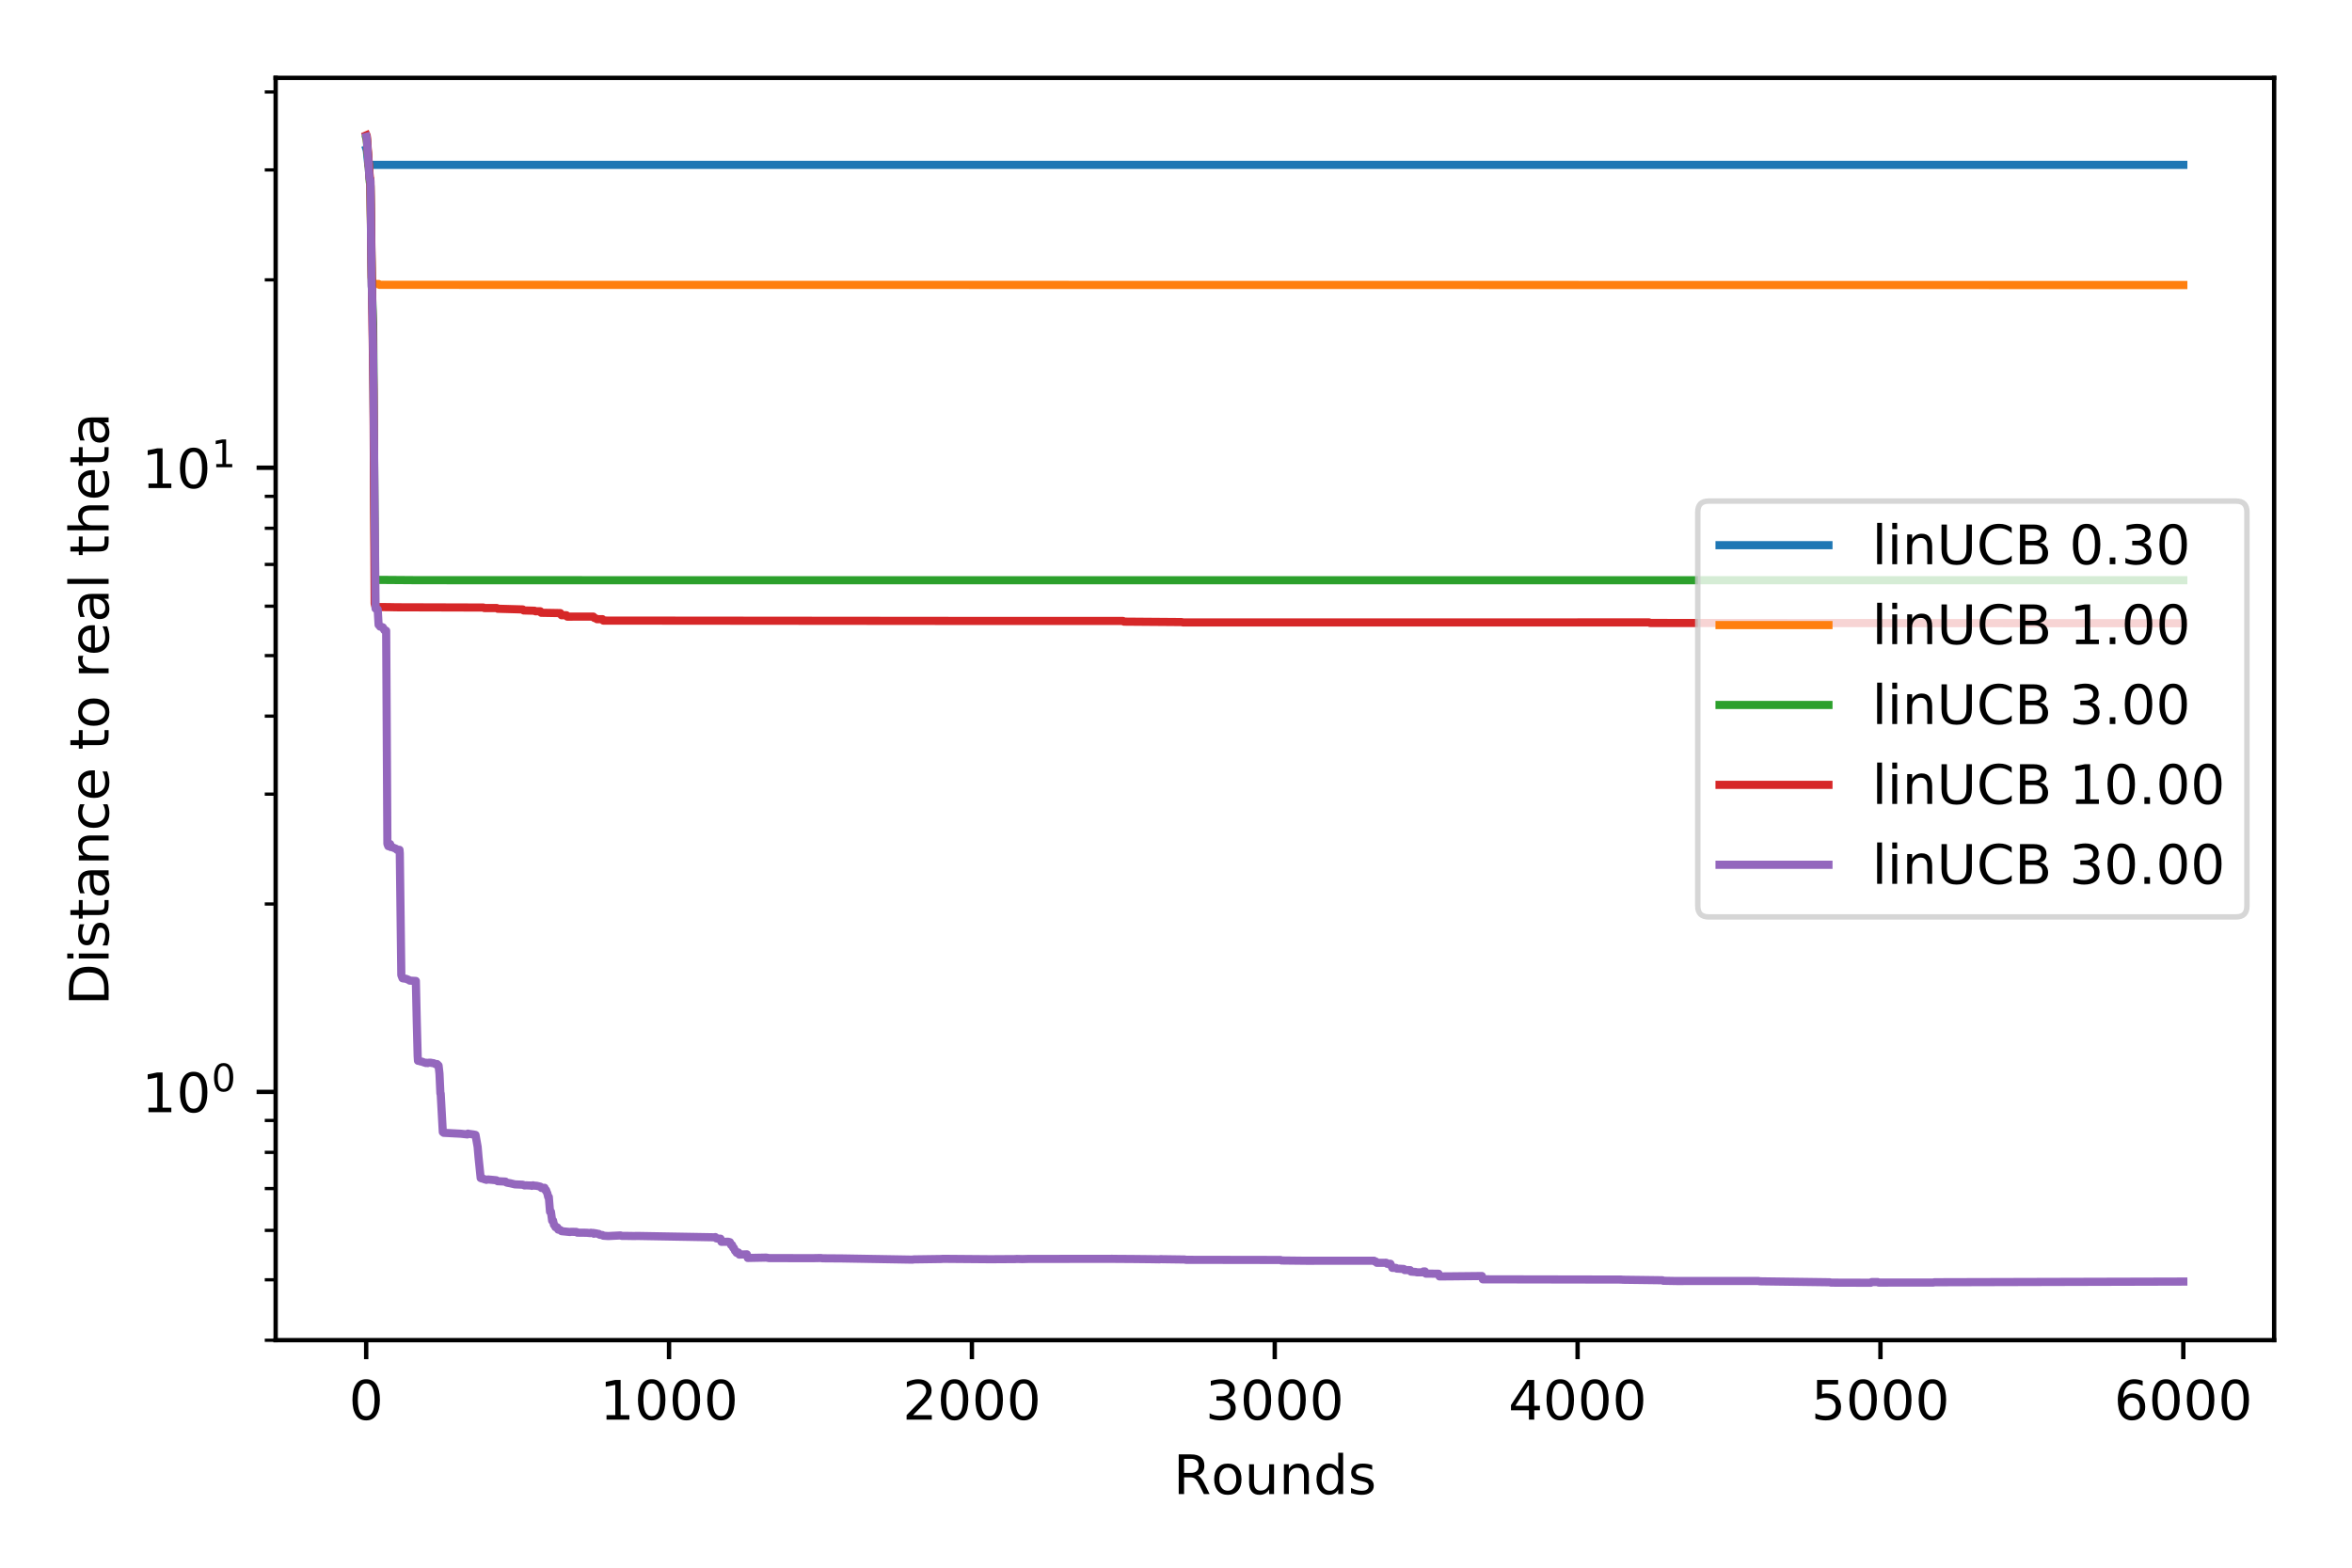 <?xml version="1.0" encoding="utf-8" standalone="no"?>
<!DOCTYPE svg PUBLIC "-//W3C//DTD SVG 1.1//EN"
  "http://www.w3.org/Graphics/SVG/1.1/DTD/svg11.dtd">
<!-- Created with matplotlib (http://matplotlib.org/) -->
<svg height="288pt" version="1.1" viewBox="0 0 432 288" width="432pt" xmlns="http://www.w3.org/2000/svg" xmlns:xlink="http://www.w3.org/1999/xlink">
 <defs>
  <style type="text/css">
*{stroke-linecap:butt;stroke-linejoin:round;}
  </style>
 </defs>
 <g id="figure_1">
  <g id="patch_1">
   <path d="M 0 288 
L 432 288 
L 432 0 
L 0 0 
z
" style="fill:#ffffff;"/>
  </g>
  <g id="axes_1">
   <g id="patch_2">
    <path d="M 50.63 246.2 
L 417.7 246.2 
L 417.7 14.3 
L 50.63 14.3 
z
" style="fill:#ffffff;"/>
   </g>
   <g id="matplotlib.axis_1">
    <g id="xtick_1">
     <g id="line2d_1">
      <defs>
       <path d="M 0 0 
L 0 3.5 
" id="m20b66bc6ea" style="stroke:#000000;stroke-width:0.8;"/>
      </defs>
      <g>
       <use style="stroke:#000000;stroke-width:0.8;" x="67.259" xlink:href="#m20b66bc6ea" y="246.2"/>
      </g>
     </g>
     <g id="text_1">
      <!-- 0 -->
      <defs>
       <path d="M 31.781 66.406 
Q 24.172 66.406 20.328 58.906 
Q 16.5 51.422 16.5 36.375 
Q 16.5 21.391 20.328 13.891 
Q 24.172 6.391 31.781 6.391 
Q 39.453 6.391 43.281 13.891 
Q 47.125 21.391 47.125 36.375 
Q 47.125 51.422 43.281 58.906 
Q 39.453 66.406 31.781 66.406 
z
M 31.781 74.219 
Q 44.047 74.219 50.516 64.516 
Q 56.984 54.828 56.984 36.375 
Q 56.984 17.969 50.516 8.266 
Q 44.047 -1.422 31.781 -1.422 
Q 19.531 -1.422 13.062 8.266 
Q 6.594 17.969 6.594 36.375 
Q 6.594 54.828 13.062 64.516 
Q 19.531 74.219 31.781 74.219 
z
" id="DejaVuSans-30"/>
      </defs>
      <g transform="translate(64.078 260.798)scale(0.1 -0.1)">
       <use xlink:href="#DejaVuSans-30"/>
      </g>
     </g>
    </g>
    <g id="xtick_2">
     <g id="line2d_2">
      <g>
       <use style="stroke:#000000;stroke-width:0.8;" x="122.885" xlink:href="#m20b66bc6ea" y="246.2"/>
      </g>
     </g>
     <g id="text_2">
      <!-- 1000 -->
      <defs>
       <path d="M 12.406 8.297 
L 28.516 8.297 
L 28.516 63.922 
L 10.984 60.406 
L 10.984 69.391 
L 28.422 72.906 
L 38.281 72.906 
L 38.281 8.297 
L 54.391 8.297 
L 54.391 0 
L 12.406 0 
z
" id="DejaVuSans-31"/>
      </defs>
      <g transform="translate(110.16 260.798)scale(0.1 -0.1)">
       <use xlink:href="#DejaVuSans-31"/>
       <use x="63.623" xlink:href="#DejaVuSans-30"/>
       <use x="127.246" xlink:href="#DejaVuSans-30"/>
       <use x="190.869" xlink:href="#DejaVuSans-30"/>
      </g>
     </g>
    </g>
    <g id="xtick_3">
     <g id="line2d_3">
      <g>
       <use style="stroke:#000000;stroke-width:0.8;" x="178.511" xlink:href="#m20b66bc6ea" y="246.2"/>
      </g>
     </g>
     <g id="text_3">
      <!-- 2000 -->
      <defs>
       <path d="M 19.188 8.297 
L 53.609 8.297 
L 53.609 0 
L 7.328 0 
L 7.328 8.297 
Q 12.938 14.109 22.625 23.891 
Q 32.328 33.688 34.812 36.531 
Q 39.547 41.844 41.422 45.531 
Q 43.312 49.219 43.312 52.781 
Q 43.312 58.594 39.234 62.25 
Q 35.156 65.922 28.609 65.922 
Q 23.969 65.922 18.812 64.312 
Q 13.672 62.703 7.812 59.422 
L 7.812 69.391 
Q 13.766 71.781 18.938 73 
Q 24.125 74.219 28.422 74.219 
Q 39.75 74.219 46.484 68.547 
Q 53.219 62.891 53.219 53.422 
Q 53.219 48.922 51.531 44.891 
Q 49.859 40.875 45.406 35.406 
Q 44.188 33.984 37.641 27.219 
Q 31.109 20.453 19.188 8.297 
z
" id="DejaVuSans-32"/>
      </defs>
      <g transform="translate(165.786 260.798)scale(0.1 -0.1)">
       <use xlink:href="#DejaVuSans-32"/>
       <use x="63.623" xlink:href="#DejaVuSans-30"/>
       <use x="127.246" xlink:href="#DejaVuSans-30"/>
       <use x="190.869" xlink:href="#DejaVuSans-30"/>
      </g>
     </g>
    </g>
    <g id="xtick_4">
     <g id="line2d_4">
      <g>
       <use style="stroke:#000000;stroke-width:0.8;" x="234.137" xlink:href="#m20b66bc6ea" y="246.2"/>
      </g>
     </g>
     <g id="text_4">
      <!-- 3000 -->
      <defs>
       <path d="M 40.578 39.312 
Q 47.656 37.797 51.625 33 
Q 55.609 28.219 55.609 21.188 
Q 55.609 10.406 48.188 4.484 
Q 40.766 -1.422 27.094 -1.422 
Q 22.516 -1.422 17.656 -0.516 
Q 12.797 0.391 7.625 2.203 
L 7.625 11.719 
Q 11.719 9.328 16.594 8.109 
Q 21.484 6.891 26.812 6.891 
Q 36.078 6.891 40.938 10.547 
Q 45.797 14.203 45.797 21.188 
Q 45.797 27.641 41.281 31.266 
Q 36.766 34.906 28.719 34.906 
L 20.219 34.906 
L 20.219 43.016 
L 29.109 43.016 
Q 36.375 43.016 40.234 45.922 
Q 44.094 48.828 44.094 54.297 
Q 44.094 59.906 40.109 62.906 
Q 36.141 65.922 28.719 65.922 
Q 24.656 65.922 20.016 65.031 
Q 15.375 64.156 9.812 62.312 
L 9.812 71.094 
Q 15.438 72.656 20.344 73.438 
Q 25.25 74.219 29.594 74.219 
Q 40.828 74.219 47.359 69.109 
Q 53.906 64.016 53.906 55.328 
Q 53.906 49.266 50.438 45.094 
Q 46.969 40.922 40.578 39.312 
z
" id="DejaVuSans-33"/>
      </defs>
      <g transform="translate(221.412 260.798)scale(0.1 -0.1)">
       <use xlink:href="#DejaVuSans-33"/>
       <use x="63.623" xlink:href="#DejaVuSans-30"/>
       <use x="127.246" xlink:href="#DejaVuSans-30"/>
       <use x="190.869" xlink:href="#DejaVuSans-30"/>
      </g>
     </g>
    </g>
    <g id="xtick_5">
     <g id="line2d_5">
      <g>
       <use style="stroke:#000000;stroke-width:0.8;" x="289.763" xlink:href="#m20b66bc6ea" y="246.2"/>
      </g>
     </g>
     <g id="text_5">
      <!-- 4000 -->
      <defs>
       <path d="M 37.797 64.312 
L 12.891 25.391 
L 37.797 25.391 
z
M 35.203 72.906 
L 47.609 72.906 
L 47.609 25.391 
L 58.016 25.391 
L 58.016 17.188 
L 47.609 17.188 
L 47.609 0 
L 37.797 0 
L 37.797 17.188 
L 4.891 17.188 
L 4.891 26.703 
z
" id="DejaVuSans-34"/>
      </defs>
      <g transform="translate(277.038 260.798)scale(0.1 -0.1)">
       <use xlink:href="#DejaVuSans-34"/>
       <use x="63.623" xlink:href="#DejaVuSans-30"/>
       <use x="127.246" xlink:href="#DejaVuSans-30"/>
       <use x="190.869" xlink:href="#DejaVuSans-30"/>
      </g>
     </g>
    </g>
    <g id="xtick_6">
     <g id="line2d_6">
      <g>
       <use style="stroke:#000000;stroke-width:0.8;" x="345.389" xlink:href="#m20b66bc6ea" y="246.2"/>
      </g>
     </g>
     <g id="text_6">
      <!-- 5000 -->
      <defs>
       <path d="M 10.797 72.906 
L 49.516 72.906 
L 49.516 64.594 
L 19.828 64.594 
L 19.828 46.734 
Q 21.969 47.469 24.109 47.828 
Q 26.266 48.188 28.422 48.188 
Q 40.625 48.188 47.75 41.5 
Q 54.891 34.812 54.891 23.391 
Q 54.891 11.625 47.562 5.094 
Q 40.234 -1.422 26.906 -1.422 
Q 22.312 -1.422 17.547 -0.641 
Q 12.797 0.141 7.719 1.703 
L 7.719 11.625 
Q 12.109 9.234 16.797 8.062 
Q 21.484 6.891 26.703 6.891 
Q 35.156 6.891 40.078 11.328 
Q 45.016 15.766 45.016 23.391 
Q 45.016 31 40.078 35.438 
Q 35.156 39.891 26.703 39.891 
Q 22.75 39.891 18.812 39.016 
Q 14.891 38.141 10.797 36.281 
z
" id="DejaVuSans-35"/>
      </defs>
      <g transform="translate(332.664 260.798)scale(0.1 -0.1)">
       <use xlink:href="#DejaVuSans-35"/>
       <use x="63.623" xlink:href="#DejaVuSans-30"/>
       <use x="127.246" xlink:href="#DejaVuSans-30"/>
       <use x="190.869" xlink:href="#DejaVuSans-30"/>
      </g>
     </g>
    </g>
    <g id="xtick_7">
     <g id="line2d_7">
      <g>
       <use style="stroke:#000000;stroke-width:0.8;" x="401.015" xlink:href="#m20b66bc6ea" y="246.2"/>
      </g>
     </g>
     <g id="text_7">
      <!-- 6000 -->
      <defs>
       <path d="M 33.016 40.375 
Q 26.375 40.375 22.484 35.828 
Q 18.609 31.297 18.609 23.391 
Q 18.609 15.531 22.484 10.953 
Q 26.375 6.391 33.016 6.391 
Q 39.656 6.391 43.531 10.953 
Q 47.406 15.531 47.406 23.391 
Q 47.406 31.297 43.531 35.828 
Q 39.656 40.375 33.016 40.375 
z
M 52.594 71.297 
L 52.594 62.312 
Q 48.875 64.062 45.094 64.984 
Q 41.312 65.922 37.594 65.922 
Q 27.828 65.922 22.672 59.328 
Q 17.531 52.734 16.797 39.406 
Q 19.672 43.656 24.016 45.922 
Q 28.375 48.188 33.594 48.188 
Q 44.578 48.188 50.953 41.516 
Q 57.328 34.859 57.328 23.391 
Q 57.328 12.156 50.688 5.359 
Q 44.047 -1.422 33.016 -1.422 
Q 20.359 -1.422 13.672 8.266 
Q 6.984 17.969 6.984 36.375 
Q 6.984 53.656 15.188 63.938 
Q 23.391 74.219 37.203 74.219 
Q 40.922 74.219 44.703 73.484 
Q 48.484 72.75 52.594 71.297 
z
" id="DejaVuSans-36"/>
      </defs>
      <g transform="translate(388.29 260.798)scale(0.1 -0.1)">
       <use xlink:href="#DejaVuSans-36"/>
       <use x="63.623" xlink:href="#DejaVuSans-30"/>
       <use x="127.246" xlink:href="#DejaVuSans-30"/>
       <use x="190.869" xlink:href="#DejaVuSans-30"/>
      </g>
     </g>
    </g>
    <g id="text_8">
     <!-- Rounds -->
     <defs>
      <path d="M 44.391 34.188 
Q 47.562 33.109 50.562 29.594 
Q 53.562 26.078 56.594 19.922 
L 66.609 0 
L 56 0 
L 46.688 18.703 
Q 43.062 26.031 39.672 28.422 
Q 36.281 30.812 30.422 30.812 
L 19.672 30.812 
L 19.672 0 
L 9.812 0 
L 9.812 72.906 
L 32.078 72.906 
Q 44.578 72.906 50.734 67.672 
Q 56.891 62.453 56.891 51.906 
Q 56.891 45.016 53.688 40.469 
Q 50.484 35.938 44.391 34.188 
z
M 19.672 64.797 
L 19.672 38.922 
L 32.078 38.922 
Q 39.203 38.922 42.844 42.219 
Q 46.484 45.516 46.484 51.906 
Q 46.484 58.297 42.844 61.547 
Q 39.203 64.797 32.078 64.797 
z
" id="DejaVuSans-52"/>
      <path d="M 30.609 48.391 
Q 23.391 48.391 19.188 42.75 
Q 14.984 37.109 14.984 27.297 
Q 14.984 17.484 19.156 11.844 
Q 23.344 6.203 30.609 6.203 
Q 37.797 6.203 41.984 11.859 
Q 46.188 17.531 46.188 27.297 
Q 46.188 37.016 41.984 42.703 
Q 37.797 48.391 30.609 48.391 
z
M 30.609 56 
Q 42.328 56 49.016 48.375 
Q 55.719 40.766 55.719 27.297 
Q 55.719 13.875 49.016 6.219 
Q 42.328 -1.422 30.609 -1.422 
Q 18.844 -1.422 12.172 6.219 
Q 5.516 13.875 5.516 27.297 
Q 5.516 40.766 12.172 48.375 
Q 18.844 56 30.609 56 
z
" id="DejaVuSans-6f"/>
      <path d="M 8.5 21.578 
L 8.5 54.688 
L 17.484 54.688 
L 17.484 21.922 
Q 17.484 14.156 20.5 10.266 
Q 23.531 6.391 29.594 6.391 
Q 36.859 6.391 41.078 11.031 
Q 45.312 15.672 45.312 23.688 
L 45.312 54.688 
L 54.297 54.688 
L 54.297 0 
L 45.312 0 
L 45.312 8.406 
Q 42.047 3.422 37.719 1 
Q 33.406 -1.422 27.688 -1.422 
Q 18.266 -1.422 13.375 4.438 
Q 8.5 10.297 8.5 21.578 
z
M 31.109 56 
z
" id="DejaVuSans-75"/>
      <path d="M 54.891 33.016 
L 54.891 0 
L 45.906 0 
L 45.906 32.719 
Q 45.906 40.484 42.875 44.328 
Q 39.844 48.188 33.797 48.188 
Q 26.516 48.188 22.312 43.547 
Q 18.109 38.922 18.109 30.906 
L 18.109 0 
L 9.078 0 
L 9.078 54.688 
L 18.109 54.688 
L 18.109 46.188 
Q 21.344 51.125 25.703 53.562 
Q 30.078 56 35.797 56 
Q 45.219 56 50.047 50.172 
Q 54.891 44.344 54.891 33.016 
z
" id="DejaVuSans-6e"/>
      <path d="M 45.406 46.391 
L 45.406 75.984 
L 54.391 75.984 
L 54.391 0 
L 45.406 0 
L 45.406 8.203 
Q 42.578 3.328 38.25 0.953 
Q 33.938 -1.422 27.875 -1.422 
Q 17.969 -1.422 11.734 6.484 
Q 5.516 14.406 5.516 27.297 
Q 5.516 40.188 11.734 48.094 
Q 17.969 56 27.875 56 
Q 33.938 56 38.25 53.625 
Q 42.578 51.266 45.406 46.391 
z
M 14.797 27.297 
Q 14.797 17.391 18.875 11.75 
Q 22.953 6.109 30.078 6.109 
Q 37.203 6.109 41.297 11.75 
Q 45.406 17.391 45.406 27.297 
Q 45.406 37.203 41.297 42.844 
Q 37.203 48.484 30.078 48.484 
Q 22.953 48.484 18.875 42.844 
Q 14.797 37.203 14.797 27.297 
z
" id="DejaVuSans-64"/>
      <path d="M 44.281 53.078 
L 44.281 44.578 
Q 40.484 46.531 36.375 47.5 
Q 32.281 48.484 27.875 48.484 
Q 21.188 48.484 17.844 46.438 
Q 14.5 44.391 14.5 40.281 
Q 14.5 37.156 16.891 35.375 
Q 19.281 33.594 26.516 31.984 
L 29.594 31.297 
Q 39.156 29.25 43.188 25.516 
Q 47.219 21.781 47.219 15.094 
Q 47.219 7.469 41.188 3.016 
Q 35.156 -1.422 24.609 -1.422 
Q 20.219 -1.422 15.453 -0.562 
Q 10.688 0.297 5.422 2 
L 5.422 11.281 
Q 10.406 8.688 15.234 7.391 
Q 20.062 6.109 24.812 6.109 
Q 31.156 6.109 34.562 8.281 
Q 37.984 10.453 37.984 14.406 
Q 37.984 18.062 35.516 20.016 
Q 33.062 21.969 24.703 23.781 
L 21.578 24.516 
Q 13.234 26.266 9.516 29.906 
Q 5.812 33.547 5.812 39.891 
Q 5.812 47.609 11.281 51.797 
Q 16.75 56 26.812 56 
Q 31.781 56 36.172 55.266 
Q 40.578 54.547 44.281 53.078 
z
" id="DejaVuSans-73"/>
     </defs>
     <g transform="translate(215.518 274.477)scale(0.1 -0.1)">
      <use xlink:href="#DejaVuSans-52"/>
      <use x="69.42" xlink:href="#DejaVuSans-6f"/>
      <use x="130.602" xlink:href="#DejaVuSans-75"/>
      <use x="193.98" xlink:href="#DejaVuSans-6e"/>
      <use x="257.359" xlink:href="#DejaVuSans-64"/>
      <use x="320.836" xlink:href="#DejaVuSans-73"/>
     </g>
    </g>
   </g>
   <g id="matplotlib.axis_2">
    <g id="ytick_1">
     <g id="line2d_8">
      <defs>
       <path d="M 0 0 
L -3.5 0 
" id="m1d7ce48802" style="stroke:#000000;stroke-width:0.8;"/>
      </defs>
      <g>
       <use style="stroke:#000000;stroke-width:0.8;" x="50.63" xlink:href="#m1d7ce48802" y="200.593"/>
      </g>
     </g>
     <g id="text_9">
      <!-- $\mathdefault{10^{0}}$ -->
      <g transform="translate(26.03 204.392)scale(0.1 -0.1)">
       <use transform="translate(0 0.766)" xlink:href="#DejaVuSans-31"/>
       <use transform="translate(63.623 0.766)" xlink:href="#DejaVuSans-30"/>
       <use transform="translate(128.203 39.047)scale(0.7)" xlink:href="#DejaVuSans-30"/>
      </g>
     </g>
    </g>
    <g id="ytick_2">
     <g id="line2d_9">
      <g>
       <use style="stroke:#000000;stroke-width:0.8;" x="50.63" xlink:href="#m1d7ce48802" y="85.93"/>
      </g>
     </g>
     <g id="text_10">
      <!-- $\mathdefault{10^{1}}$ -->
      <g transform="translate(26.03 89.729)scale(0.1 -0.1)">
       <use transform="translate(0 0.684)" xlink:href="#DejaVuSans-31"/>
       <use transform="translate(63.623 0.684)" xlink:href="#DejaVuSans-30"/>
       <use transform="translate(128.203 38.966)scale(0.7)" xlink:href="#DejaVuSans-31"/>
      </g>
     </g>
    </g>
    <g id="ytick_3">
     <g id="line2d_10">
      <defs>
       <path d="M 0 0 
L -2 0 
" id="md7977a6004" style="stroke:#000000;stroke-width:0.6;"/>
      </defs>
      <g>
       <use style="stroke:#000000;stroke-width:0.6;" x="50.63" xlink:href="#md7977a6004" y="246.221"/>
      </g>
     </g>
    </g>
    <g id="ytick_4">
     <g id="line2d_11">
      <g>
       <use style="stroke:#000000;stroke-width:0.6;" x="50.63" xlink:href="#md7977a6004" y="235.11"/>
      </g>
     </g>
    </g>
    <g id="ytick_5">
     <g id="line2d_12">
      <g>
       <use style="stroke:#000000;stroke-width:0.6;" x="50.63" xlink:href="#md7977a6004" y="226.03"/>
      </g>
     </g>
    </g>
    <g id="ytick_6">
     <g id="line2d_13">
      <g>
       <use style="stroke:#000000;stroke-width:0.6;" x="50.63" xlink:href="#md7977a6004" y="218.354"/>
      </g>
     </g>
    </g>
    <g id="ytick_7">
     <g id="line2d_14">
      <g>
       <use style="stroke:#000000;stroke-width:0.6;" x="50.63" xlink:href="#md7977a6004" y="211.705"/>
      </g>
     </g>
    </g>
    <g id="ytick_8">
     <g id="line2d_15">
      <g>
       <use style="stroke:#000000;stroke-width:0.6;" x="50.63" xlink:href="#md7977a6004" y="205.839"/>
      </g>
     </g>
    </g>
    <g id="ytick_9">
     <g id="line2d_16">
      <g>
       <use style="stroke:#000000;stroke-width:0.6;" x="50.63" xlink:href="#md7977a6004" y="166.076"/>
      </g>
     </g>
    </g>
    <g id="ytick_10">
     <g id="line2d_17">
      <g>
       <use style="stroke:#000000;stroke-width:0.6;" x="50.63" xlink:href="#md7977a6004" y="145.885"/>
      </g>
     </g>
    </g>
    <g id="ytick_11">
     <g id="line2d_18">
      <g>
       <use style="stroke:#000000;stroke-width:0.6;" x="50.63" xlink:href="#md7977a6004" y="131.559"/>
      </g>
     </g>
    </g>
    <g id="ytick_12">
     <g id="line2d_19">
      <g>
       <use style="stroke:#000000;stroke-width:0.6;" x="50.63" xlink:href="#md7977a6004" y="120.447"/>
      </g>
     </g>
    </g>
    <g id="ytick_13">
     <g id="line2d_20">
      <g>
       <use style="stroke:#000000;stroke-width:0.6;" x="50.63" xlink:href="#md7977a6004" y="111.368"/>
      </g>
     </g>
    </g>
    <g id="ytick_14">
     <g id="line2d_21">
      <g>
       <use style="stroke:#000000;stroke-width:0.6;" x="50.63" xlink:href="#md7977a6004" y="103.692"/>
      </g>
     </g>
    </g>
    <g id="ytick_15">
     <g id="line2d_22">
      <g>
       <use style="stroke:#000000;stroke-width:0.6;" x="50.63" xlink:href="#md7977a6004" y="97.042"/>
      </g>
     </g>
    </g>
    <g id="ytick_16">
     <g id="line2d_23">
      <g>
       <use style="stroke:#000000;stroke-width:0.6;" x="50.63" xlink:href="#md7977a6004" y="91.177"/>
      </g>
     </g>
    </g>
    <g id="ytick_17">
     <g id="line2d_24">
      <g>
       <use style="stroke:#000000;stroke-width:0.6;" x="50.63" xlink:href="#md7977a6004" y="51.413"/>
      </g>
     </g>
    </g>
    <g id="ytick_18">
     <g id="line2d_25">
      <g>
       <use style="stroke:#000000;stroke-width:0.6;" x="50.63" xlink:href="#md7977a6004" y="31.222"/>
      </g>
     </g>
    </g>
    <g id="ytick_19">
     <g id="line2d_26">
      <g>
       <use style="stroke:#000000;stroke-width:0.6;" x="50.63" xlink:href="#md7977a6004" y="16.896"/>
      </g>
     </g>
    </g>
    <g id="text_11">
     <!-- Distance to real theta -->
     <defs>
      <path d="M 19.672 64.797 
L 19.672 8.109 
L 31.594 8.109 
Q 46.688 8.109 53.688 14.938 
Q 60.688 21.781 60.688 36.531 
Q 60.688 51.172 53.688 57.984 
Q 46.688 64.797 31.594 64.797 
z
M 9.812 72.906 
L 30.078 72.906 
Q 51.266 72.906 61.172 64.094 
Q 71.094 55.281 71.094 36.531 
Q 71.094 17.672 61.125 8.828 
Q 51.172 0 30.078 0 
L 9.812 0 
z
" id="DejaVuSans-44"/>
      <path d="M 9.422 54.688 
L 18.406 54.688 
L 18.406 0 
L 9.422 0 
z
M 9.422 75.984 
L 18.406 75.984 
L 18.406 64.594 
L 9.422 64.594 
z
" id="DejaVuSans-69"/>
      <path d="M 18.312 70.219 
L 18.312 54.688 
L 36.812 54.688 
L 36.812 47.703 
L 18.312 47.703 
L 18.312 18.016 
Q 18.312 11.328 20.141 9.422 
Q 21.969 7.516 27.594 7.516 
L 36.812 7.516 
L 36.812 0 
L 27.594 0 
Q 17.188 0 13.234 3.875 
Q 9.281 7.766 9.281 18.016 
L 9.281 47.703 
L 2.688 47.703 
L 2.688 54.688 
L 9.281 54.688 
L 9.281 70.219 
z
" id="DejaVuSans-74"/>
      <path d="M 34.281 27.484 
Q 23.391 27.484 19.188 25 
Q 14.984 22.516 14.984 16.5 
Q 14.984 11.719 18.141 8.906 
Q 21.297 6.109 26.703 6.109 
Q 34.188 6.109 38.703 11.406 
Q 43.219 16.703 43.219 25.484 
L 43.219 27.484 
z
M 52.203 31.203 
L 52.203 0 
L 43.219 0 
L 43.219 8.297 
Q 40.141 3.328 35.547 0.953 
Q 30.953 -1.422 24.312 -1.422 
Q 15.922 -1.422 10.953 3.297 
Q 6 8.016 6 15.922 
Q 6 25.141 12.172 29.828 
Q 18.359 34.516 30.609 34.516 
L 43.219 34.516 
L 43.219 35.406 
Q 43.219 41.609 39.141 45 
Q 35.062 48.391 27.688 48.391 
Q 23 48.391 18.547 47.266 
Q 14.109 46.141 10.016 43.891 
L 10.016 52.203 
Q 14.938 54.109 19.578 55.047 
Q 24.219 56 28.609 56 
Q 40.484 56 46.344 49.844 
Q 52.203 43.703 52.203 31.203 
z
" id="DejaVuSans-61"/>
      <path d="M 48.781 52.594 
L 48.781 44.188 
Q 44.969 46.297 41.141 47.344 
Q 37.312 48.391 33.406 48.391 
Q 24.656 48.391 19.812 42.844 
Q 14.984 37.312 14.984 27.297 
Q 14.984 17.281 19.812 11.734 
Q 24.656 6.203 33.406 6.203 
Q 37.312 6.203 41.141 7.25 
Q 44.969 8.297 48.781 10.406 
L 48.781 2.094 
Q 45.016 0.344 40.984 -0.531 
Q 36.969 -1.422 32.422 -1.422 
Q 20.062 -1.422 12.781 6.344 
Q 5.516 14.109 5.516 27.297 
Q 5.516 40.672 12.859 48.328 
Q 20.219 56 33.016 56 
Q 37.156 56 41.109 55.141 
Q 45.062 54.297 48.781 52.594 
z
" id="DejaVuSans-63"/>
      <path d="M 56.203 29.594 
L 56.203 25.203 
L 14.891 25.203 
Q 15.484 15.922 20.484 11.062 
Q 25.484 6.203 34.422 6.203 
Q 39.594 6.203 44.453 7.469 
Q 49.312 8.734 54.109 11.281 
L 54.109 2.781 
Q 49.266 0.734 44.188 -0.344 
Q 39.109 -1.422 33.891 -1.422 
Q 20.797 -1.422 13.156 6.188 
Q 5.516 13.812 5.516 26.812 
Q 5.516 40.234 12.766 48.109 
Q 20.016 56 32.328 56 
Q 43.359 56 49.781 48.891 
Q 56.203 41.797 56.203 29.594 
z
M 47.219 32.234 
Q 47.125 39.594 43.094 43.984 
Q 39.062 48.391 32.422 48.391 
Q 24.906 48.391 20.391 44.141 
Q 15.875 39.891 15.188 32.172 
z
" id="DejaVuSans-65"/>
      <path id="DejaVuSans-20"/>
      <path d="M 41.109 46.297 
Q 39.594 47.172 37.812 47.578 
Q 36.031 48 33.891 48 
Q 26.266 48 22.188 43.047 
Q 18.109 38.094 18.109 28.812 
L 18.109 0 
L 9.078 0 
L 9.078 54.688 
L 18.109 54.688 
L 18.109 46.188 
Q 20.953 51.172 25.484 53.578 
Q 30.031 56 36.531 56 
Q 37.453 56 38.578 55.875 
Q 39.703 55.766 41.062 55.516 
z
" id="DejaVuSans-72"/>
      <path d="M 9.422 75.984 
L 18.406 75.984 
L 18.406 0 
L 9.422 0 
z
" id="DejaVuSans-6c"/>
      <path d="M 54.891 33.016 
L 54.891 0 
L 45.906 0 
L 45.906 32.719 
Q 45.906 40.484 42.875 44.328 
Q 39.844 48.188 33.797 48.188 
Q 26.516 48.188 22.312 43.547 
Q 18.109 38.922 18.109 30.906 
L 18.109 0 
L 9.078 0 
L 9.078 75.984 
L 18.109 75.984 
L 18.109 46.188 
Q 21.344 51.125 25.703 53.562 
Q 30.078 56 35.797 56 
Q 45.219 56 50.047 50.172 
Q 54.891 44.344 54.891 33.016 
z
" id="DejaVuSans-68"/>
     </defs>
     <g transform="translate(19.95 184.713)rotate(-90)scale(0.1 -0.1)">
      <use xlink:href="#DejaVuSans-44"/>
      <use x="77.002" xlink:href="#DejaVuSans-69"/>
      <use x="104.785" xlink:href="#DejaVuSans-73"/>
      <use x="156.885" xlink:href="#DejaVuSans-74"/>
      <use x="196.094" xlink:href="#DejaVuSans-61"/>
      <use x="257.373" xlink:href="#DejaVuSans-6e"/>
      <use x="320.752" xlink:href="#DejaVuSans-63"/>
      <use x="375.732" xlink:href="#DejaVuSans-65"/>
      <use x="437.256" xlink:href="#DejaVuSans-20"/>
      <use x="469.043" xlink:href="#DejaVuSans-74"/>
      <use x="508.252" xlink:href="#DejaVuSans-6f"/>
      <use x="569.434" xlink:href="#DejaVuSans-20"/>
      <use x="601.221" xlink:href="#DejaVuSans-72"/>
      <use x="642.303" xlink:href="#DejaVuSans-65"/>
      <use x="703.826" xlink:href="#DejaVuSans-61"/>
      <use x="765.105" xlink:href="#DejaVuSans-6c"/>
      <use x="792.889" xlink:href="#DejaVuSans-20"/>
      <use x="824.676" xlink:href="#DejaVuSans-74"/>
      <use x="863.885" xlink:href="#DejaVuSans-68"/>
      <use x="927.264" xlink:href="#DejaVuSans-65"/>
      <use x="988.787" xlink:href="#DejaVuSans-74"/>
      <use x="1027.996" xlink:href="#DejaVuSans-61"/>
     </g>
    </g>
   </g>
   <g id="line2d_27">
    <path clip-path="url(#pb98d5cdfbd)" d="M 67.315 27.441 
L 67.37 27.618 
L 67.648 30.288 
L 401.015 30.289 
L 401.015 30.289 
" style="fill:none;stroke:#1f77b4;stroke-linecap:square;stroke-width:1.5;"/>
   </g>
   <g id="line2d_28">
    <path clip-path="url(#pb98d5cdfbd)" d="M 67.315 25.111 
L 67.37 25.293 
L 67.982 33.697 
L 68.038 34.166 
L 68.26 50.935 
L 68.483 52.125 
L 68.705 52.174 
L 69.54 52.174 
L 69.707 52.327 
L 382.492 52.365 
L 401.015 52.365 
L 401.015 52.365 
" style="fill:none;stroke:#ff7f0e;stroke-linecap:square;stroke-width:1.5;"/>
   </g>
   <g id="line2d_29">
    <path clip-path="url(#pb98d5cdfbd)" d="M 67.315 25.479 
L 67.37 25.663 
L 67.927 33.51 
L 67.982 33.593 
L 68.038 34.066 
L 68.316 53.452 
L 68.538 59.417 
L 68.872 106.526 
L 77.049 106.587 
L 106.92 106.59 
L 389.612 106.59 
L 401.015 106.59 
L 401.015 106.59 
" style="fill:none;stroke:#2ca02c;stroke-linecap:square;stroke-width:1.5;"/>
   </g>
   <g id="line2d_30">
    <path clip-path="url(#pb98d5cdfbd)" d="M 67.315 24.841 
L 67.37 24.971 
L 67.927 32.715 
L 67.982 32.76 
L 68.038 33.146 
L 68.594 71.985 
L 68.817 110.88 
L 68.983 111.503 
L 69.54 111.531 
L 69.929 111.521 
L 71.598 111.54 
L 72.822 111.564 
L 88.786 111.609 
L 88.953 111.705 
L 90.733 111.703 
L 91.234 111.702 
L 91.401 111.832 
L 96.018 111.96 
L 96.185 112.144 
L 98.187 112.198 
L 98.354 112.302 
L 99.244 112.3 
L 99.411 112.573 
L 102.915 112.634 
L 103.138 113.023 
L 104.028 113.025 
L 104.195 113.281 
L 108.978 113.279 
L 109.145 113.513 
L 109.479 113.621 
L 109.646 113.749 
L 110.647 113.745 
L 110.814 114.008 
L 174.728 114.067 
L 206.268 114.073 
L 206.435 114.2 
L 217.06 114.282 
L 217.227 114.344 
L 275.356 114.345 
L 302.891 114.341 
L 303.058 114.445 
L 401.015 114.496 
L 401.015 114.496 
" style="fill:none;stroke:#d62728;stroke-linecap:square;stroke-width:1.5;"/>
   </g>
   <g id="line2d_31">
    <path clip-path="url(#pb98d5cdfbd)" d="M 67.315 25.115 
L 67.37 25.338 
L 67.871 32.823 
L 67.982 32.93 
L 68.038 33.355 
L 68.26 52.545 
L 68.316 52.956 
L 68.538 65.251 
L 68.983 111.808 
L 69.206 111.927 
L 69.373 111.946 
L 69.54 114.798 
L 69.595 114.778 
L 69.818 115.12 
L 70.096 115.169 
L 70.318 115.25 
L 70.597 115.771 
L 70.763 115.769 
L 70.93 115.875 
L 71.153 155.026 
L 71.32 155.45 
L 71.375 155.424 
L 71.598 155.28 
L 71.653 155.057 
L 71.709 155.188 
L 71.765 155.611 
L 71.82 155.546 
L 72.766 155.943 
L 72.933 156.127 
L 73.378 156.124 
L 73.433 156.784 
L 73.712 179.143 
L 73.934 179.713 
L 74.101 179.751 
L 74.49 179.795 
L 74.657 179.848 
L 75.102 180.034 
L 75.269 180.15 
L 76.382 180.209 
L 76.549 187.678 
L 76.715 194.037 
L 76.771 194.875 
L 76.827 194.866 
L 76.938 194.865 
L 77.105 194.963 
L 77.55 195.048 
L 77.717 195.121 
L 78.217 195.285 
L 78.384 195.241 
L 78.551 195.304 
L 78.774 195.226 
L 79.107 195.229 
L 79.274 195.272 
L 79.664 195.324 
L 80.109 195.551 
L 80.275 195.475 
L 80.554 195.758 
L 80.72 197.244 
L 80.887 200.877 
L 80.943 200.904 
L 81.332 207.972 
L 81.499 208.11 
L 84.614 208.274 
L 85.838 208.408 
L 85.949 208.253 
L 86.005 208.292 
L 86.283 208.321 
L 86.951 208.413 
L 87.34 208.493 
L 87.729 210.692 
L 87.896 212.625 
L 88.286 216.417 
L 88.508 216.502 
L 88.619 216.468 
L 88.898 216.621 
L 89.176 216.697 
L 89.343 216.75 
L 89.621 216.677 
L 91.178 216.828 
L 91.401 217 
L 92.847 217.071 
L 93.014 217.235 
L 93.292 217.305 
L 93.737 217.382 
L 94.571 217.58 
L 96.018 217.642 
L 96.185 217.715 
L 96.351 217.78 
L 96.63 217.755 
L 97.631 217.803 
L 97.686 217.852 
L 97.742 217.785 
L 97.909 217.751 
L 98.076 217.808 
L 98.576 217.845 
L 98.799 217.896 
L 99.244 217.998 
L 99.466 218.246 
L 99.8 218.214 
L 100.023 218.209 
L 100.19 218.676 
L 100.301 218.638 
L 100.468 219.125 
L 100.523 219.192 
L 100.69 219.908 
L 100.801 219.893 
L 101.024 222.618 
L 101.135 222.585 
L 101.191 222.605 
L 101.413 224.262 
L 101.469 224.243 
L 101.58 224.235 
L 101.747 225.01 
L 101.858 225.051 
L 102.025 225.446 
L 102.359 225.489 
L 102.526 225.892 
L 102.915 225.965 
L 103.138 226.177 
L 104.695 226.335 
L 104.862 226.295 
L 105.863 226.314 
L 106.03 226.451 
L 107.755 226.47 
L 108.422 226.535 
L 108.533 226.465 
L 108.7 226.518 
L 108.978 226.502 
L 109.09 226.651 
L 109.257 226.548 
L 109.646 226.619 
L 109.813 226.681 
L 109.98 226.681 
L 110.147 226.834 
L 110.647 226.889 
L 110.814 227.013 
L 111.704 227.076 
L 113.985 226.96 
L 114.207 227.051 
L 115.209 227.051 
L 116.377 227.07 
L 117.211 227.058 
L 131.229 227.304 
L 131.396 227.264 
L 131.563 227.501 
L 131.841 227.545 
L 132.341 227.559 
L 132.508 228.137 
L 133.732 228.121 
L 134.066 228.204 
L 134.288 228.733 
L 134.344 228.711 
L 134.455 228.708 
L 134.678 229.255 
L 134.789 229.262 
L 135.011 229.805 
L 135.123 229.817 
L 135.29 230.151 
L 135.623 230.093 
L 135.79 230.483 
L 137.181 230.435 
L 137.348 231.099 
L 140.741 231.034 
L 141.242 231.122 
L 149.14 231.141 
L 150.809 231.11 
L 151.032 231.162 
L 154.647 231.187 
L 167.608 231.408 
L 167.831 231.363 
L 172.948 231.29 
L 173.115 231.26 
L 181.904 231.333 
L 186.521 231.304 
L 186.744 231.279 
L 187.745 231.307 
L 188.857 231.278 
L 204.321 231.259 
L 204.766 231.268 
L 208.104 231.291 
L 211.497 231.327 
L 212.999 231.352 
L 213.166 231.31 
L 213.555 231.329 
L 217.616 231.386 
L 217.783 231.441 
L 235.194 231.471 
L 235.361 231.564 
L 240.033 231.616 
L 241.48 231.614 
L 252.382 231.611 
L 252.549 231.763 
L 252.716 231.762 
L 252.883 231.988 
L 254.607 231.985 
L 254.774 232.169 
L 255.386 232.169 
L 255.553 232.556 
L 255.72 232.918 
L 256.387 232.92 
L 256.554 233.054 
L 257.834 233.123 
L 258.001 233.326 
L 259.002 233.335 
L 259.169 233.613 
L 260.059 233.676 
L 260.226 233.741 
L 261.282 233.745 
L 261.449 233.577 
L 261.727 233.574 
L 261.894 233.979 
L 264.231 233.997 
L 264.398 234.491 
L 266.233 234.479 
L 272.185 234.418 
L 272.352 235.024 
L 297.773 235.071 
L 298.051 235.102 
L 305.338 235.196 
L 305.505 235.293 
L 307.953 235.336 
L 322.972 235.326 
L 323.194 235.39 
L 336.099 235.565 
L 336.266 235.633 
L 343.609 235.654 
L 343.776 235.528 
L 344.888 235.526 
L 345.055 235.625 
L 355.124 235.615 
L 355.29 235.561 
L 401.015 235.438 
L 401.015 235.438 
" style="fill:none;stroke:#9467bd;stroke-linecap:square;stroke-width:1.5;"/>
   </g>
   <g id="patch_3">
    <path d="M 50.63 246.2 
L 50.63 14.3 
" style="fill:none;stroke:#000000;stroke-linecap:square;stroke-linejoin:miter;stroke-width:0.8;"/>
   </g>
   <g id="patch_4">
    <path d="M 417.7 246.2 
L 417.7 14.3 
" style="fill:none;stroke:#000000;stroke-linecap:square;stroke-linejoin:miter;stroke-width:0.8;"/>
   </g>
   <g id="patch_5">
    <path d="M 50.63 246.2 
L 417.7 246.2 
" style="fill:none;stroke:#000000;stroke-linecap:square;stroke-linejoin:miter;stroke-width:0.8;"/>
   </g>
   <g id="patch_6">
    <path d="M 50.63 14.3 
L 417.7 14.3 
" style="fill:none;stroke:#000000;stroke-linecap:square;stroke-linejoin:miter;stroke-width:0.8;"/>
   </g>
   <g id="legend_1">
    <g id="patch_7">
     <path d="M 313.837 168.445 
L 410.7 168.445 
Q 412.7 168.445 412.7 166.445 
L 412.7 94.055 
Q 412.7 92.055 410.7 92.055 
L 313.837 92.055 
Q 311.837 92.055 311.837 94.055 
L 311.837 166.445 
Q 311.837 168.445 313.837 168.445 
z
" style="fill:#ffffff;opacity:0.8;stroke:#cccccc;stroke-linejoin:miter;"/>
    </g>
    <g id="line2d_32">
     <path d="M 315.837 100.153 
L 335.837 100.153 
" style="fill:none;stroke:#1f77b4;stroke-linecap:square;stroke-width:1.5;"/>
    </g>
    <g id="line2d_33"/>
    <g id="text_12">
     <!-- linUCB 0.30 -->
     <defs>
      <path d="M 8.688 72.906 
L 18.609 72.906 
L 18.609 28.609 
Q 18.609 16.891 22.844 11.734 
Q 27.094 6.594 36.625 6.594 
Q 46.094 6.594 50.344 11.734 
Q 54.594 16.891 54.594 28.609 
L 54.594 72.906 
L 64.5 72.906 
L 64.5 27.391 
Q 64.5 13.141 57.438 5.859 
Q 50.391 -1.422 36.625 -1.422 
Q 22.797 -1.422 15.734 5.859 
Q 8.688 13.141 8.688 27.391 
z
" id="DejaVuSans-55"/>
      <path d="M 64.406 67.281 
L 64.406 56.891 
Q 59.422 61.531 53.781 63.812 
Q 48.141 66.109 41.797 66.109 
Q 29.297 66.109 22.656 58.469 
Q 16.016 50.828 16.016 36.375 
Q 16.016 21.969 22.656 14.328 
Q 29.297 6.688 41.797 6.688 
Q 48.141 6.688 53.781 8.984 
Q 59.422 11.281 64.406 15.922 
L 64.406 5.609 
Q 59.234 2.094 53.438 0.328 
Q 47.656 -1.422 41.219 -1.422 
Q 24.656 -1.422 15.125 8.703 
Q 5.609 18.844 5.609 36.375 
Q 5.609 53.953 15.125 64.078 
Q 24.656 74.219 41.219 74.219 
Q 47.75 74.219 53.531 72.484 
Q 59.328 70.75 64.406 67.281 
z
" id="DejaVuSans-43"/>
      <path d="M 19.672 34.812 
L 19.672 8.109 
L 35.5 8.109 
Q 43.453 8.109 47.281 11.406 
Q 51.125 14.703 51.125 21.484 
Q 51.125 28.328 47.281 31.562 
Q 43.453 34.812 35.5 34.812 
z
M 19.672 64.797 
L 19.672 42.828 
L 34.281 42.828 
Q 41.5 42.828 45.031 45.531 
Q 48.578 48.25 48.578 53.812 
Q 48.578 59.328 45.031 62.062 
Q 41.5 64.797 34.281 64.797 
z
M 9.812 72.906 
L 35.016 72.906 
Q 46.297 72.906 52.391 68.219 
Q 58.5 63.531 58.5 54.891 
Q 58.5 48.188 55.375 44.234 
Q 52.25 40.281 46.188 39.312 
Q 53.469 37.75 57.5 32.781 
Q 61.531 27.828 61.531 20.406 
Q 61.531 10.641 54.891 5.312 
Q 48.25 0 35.984 0 
L 9.812 0 
z
" id="DejaVuSans-42"/>
      <path d="M 10.688 12.406 
L 21 12.406 
L 21 0 
L 10.688 0 
z
" id="DejaVuSans-2e"/>
     </defs>
     <g transform="translate(343.837 103.653)scale(0.1 -0.1)">
      <use xlink:href="#DejaVuSans-6c"/>
      <use x="27.783" xlink:href="#DejaVuSans-69"/>
      <use x="55.566" xlink:href="#DejaVuSans-6e"/>
      <use x="118.945" xlink:href="#DejaVuSans-55"/>
      <use x="192.139" xlink:href="#DejaVuSans-43"/>
      <use x="261.963" xlink:href="#DejaVuSans-42"/>
      <use x="330.566" xlink:href="#DejaVuSans-20"/>
      <use x="362.354" xlink:href="#DejaVuSans-30"/>
      <use x="425.977" xlink:href="#DejaVuSans-2e"/>
      <use x="457.764" xlink:href="#DejaVuSans-33"/>
      <use x="521.387" xlink:href="#DejaVuSans-30"/>
     </g>
    </g>
    <g id="line2d_34">
     <path d="M 315.837 114.831 
L 335.837 114.831 
" style="fill:none;stroke:#ff7f0e;stroke-linecap:square;stroke-width:1.5;"/>
    </g>
    <g id="line2d_35"/>
    <g id="text_13">
     <!-- linUCB 1.00 -->
     <g transform="translate(343.837 118.331)scale(0.1 -0.1)">
      <use xlink:href="#DejaVuSans-6c"/>
      <use x="27.783" xlink:href="#DejaVuSans-69"/>
      <use x="55.566" xlink:href="#DejaVuSans-6e"/>
      <use x="118.945" xlink:href="#DejaVuSans-55"/>
      <use x="192.139" xlink:href="#DejaVuSans-43"/>
      <use x="261.963" xlink:href="#DejaVuSans-42"/>
      <use x="330.566" xlink:href="#DejaVuSans-20"/>
      <use x="362.354" xlink:href="#DejaVuSans-31"/>
      <use x="425.977" xlink:href="#DejaVuSans-2e"/>
      <use x="457.764" xlink:href="#DejaVuSans-30"/>
      <use x="521.387" xlink:href="#DejaVuSans-30"/>
     </g>
    </g>
    <g id="line2d_36">
     <path d="M 315.837 129.509 
L 335.837 129.509 
" style="fill:none;stroke:#2ca02c;stroke-linecap:square;stroke-width:1.5;"/>
    </g>
    <g id="line2d_37"/>
    <g id="text_14">
     <!-- linUCB 3.00 -->
     <g transform="translate(343.837 133.009)scale(0.1 -0.1)">
      <use xlink:href="#DejaVuSans-6c"/>
      <use x="27.783" xlink:href="#DejaVuSans-69"/>
      <use x="55.566" xlink:href="#DejaVuSans-6e"/>
      <use x="118.945" xlink:href="#DejaVuSans-55"/>
      <use x="192.139" xlink:href="#DejaVuSans-43"/>
      <use x="261.963" xlink:href="#DejaVuSans-42"/>
      <use x="330.566" xlink:href="#DejaVuSans-20"/>
      <use x="362.354" xlink:href="#DejaVuSans-33"/>
      <use x="425.977" xlink:href="#DejaVuSans-2e"/>
      <use x="457.764" xlink:href="#DejaVuSans-30"/>
      <use x="521.387" xlink:href="#DejaVuSans-30"/>
     </g>
    </g>
    <g id="line2d_38">
     <path d="M 315.837 144.188 
L 335.837 144.188 
" style="fill:none;stroke:#d62728;stroke-linecap:square;stroke-width:1.5;"/>
    </g>
    <g id="line2d_39"/>
    <g id="text_15">
     <!-- linUCB 10.00 -->
     <g transform="translate(343.837 147.688)scale(0.1 -0.1)">
      <use xlink:href="#DejaVuSans-6c"/>
      <use x="27.783" xlink:href="#DejaVuSans-69"/>
      <use x="55.566" xlink:href="#DejaVuSans-6e"/>
      <use x="118.945" xlink:href="#DejaVuSans-55"/>
      <use x="192.139" xlink:href="#DejaVuSans-43"/>
      <use x="261.963" xlink:href="#DejaVuSans-42"/>
      <use x="330.566" xlink:href="#DejaVuSans-20"/>
      <use x="362.354" xlink:href="#DejaVuSans-31"/>
      <use x="425.977" xlink:href="#DejaVuSans-30"/>
      <use x="489.6" xlink:href="#DejaVuSans-2e"/>
      <use x="521.387" xlink:href="#DejaVuSans-30"/>
      <use x="585.01" xlink:href="#DejaVuSans-30"/>
     </g>
    </g>
    <g id="line2d_40">
     <path d="M 315.837 158.866 
L 335.837 158.866 
" style="fill:none;stroke:#9467bd;stroke-linecap:square;stroke-width:1.5;"/>
    </g>
    <g id="line2d_41"/>
    <g id="text_16">
     <!-- linUCB 30.00 -->
     <g transform="translate(343.837 162.366)scale(0.1 -0.1)">
      <use xlink:href="#DejaVuSans-6c"/>
      <use x="27.783" xlink:href="#DejaVuSans-69"/>
      <use x="55.566" xlink:href="#DejaVuSans-6e"/>
      <use x="118.945" xlink:href="#DejaVuSans-55"/>
      <use x="192.139" xlink:href="#DejaVuSans-43"/>
      <use x="261.963" xlink:href="#DejaVuSans-42"/>
      <use x="330.566" xlink:href="#DejaVuSans-20"/>
      <use x="362.354" xlink:href="#DejaVuSans-33"/>
      <use x="425.977" xlink:href="#DejaVuSans-30"/>
      <use x="489.6" xlink:href="#DejaVuSans-2e"/>
      <use x="521.387" xlink:href="#DejaVuSans-30"/>
      <use x="585.01" xlink:href="#DejaVuSans-30"/>
     </g>
    </g>
   </g>
  </g>
 </g>
 <defs>
  <clipPath id="pb98d5cdfbd">
   <rect height="231.9" width="367.07" x="50.63" y="14.3"/>
  </clipPath>
 </defs>
</svg>
